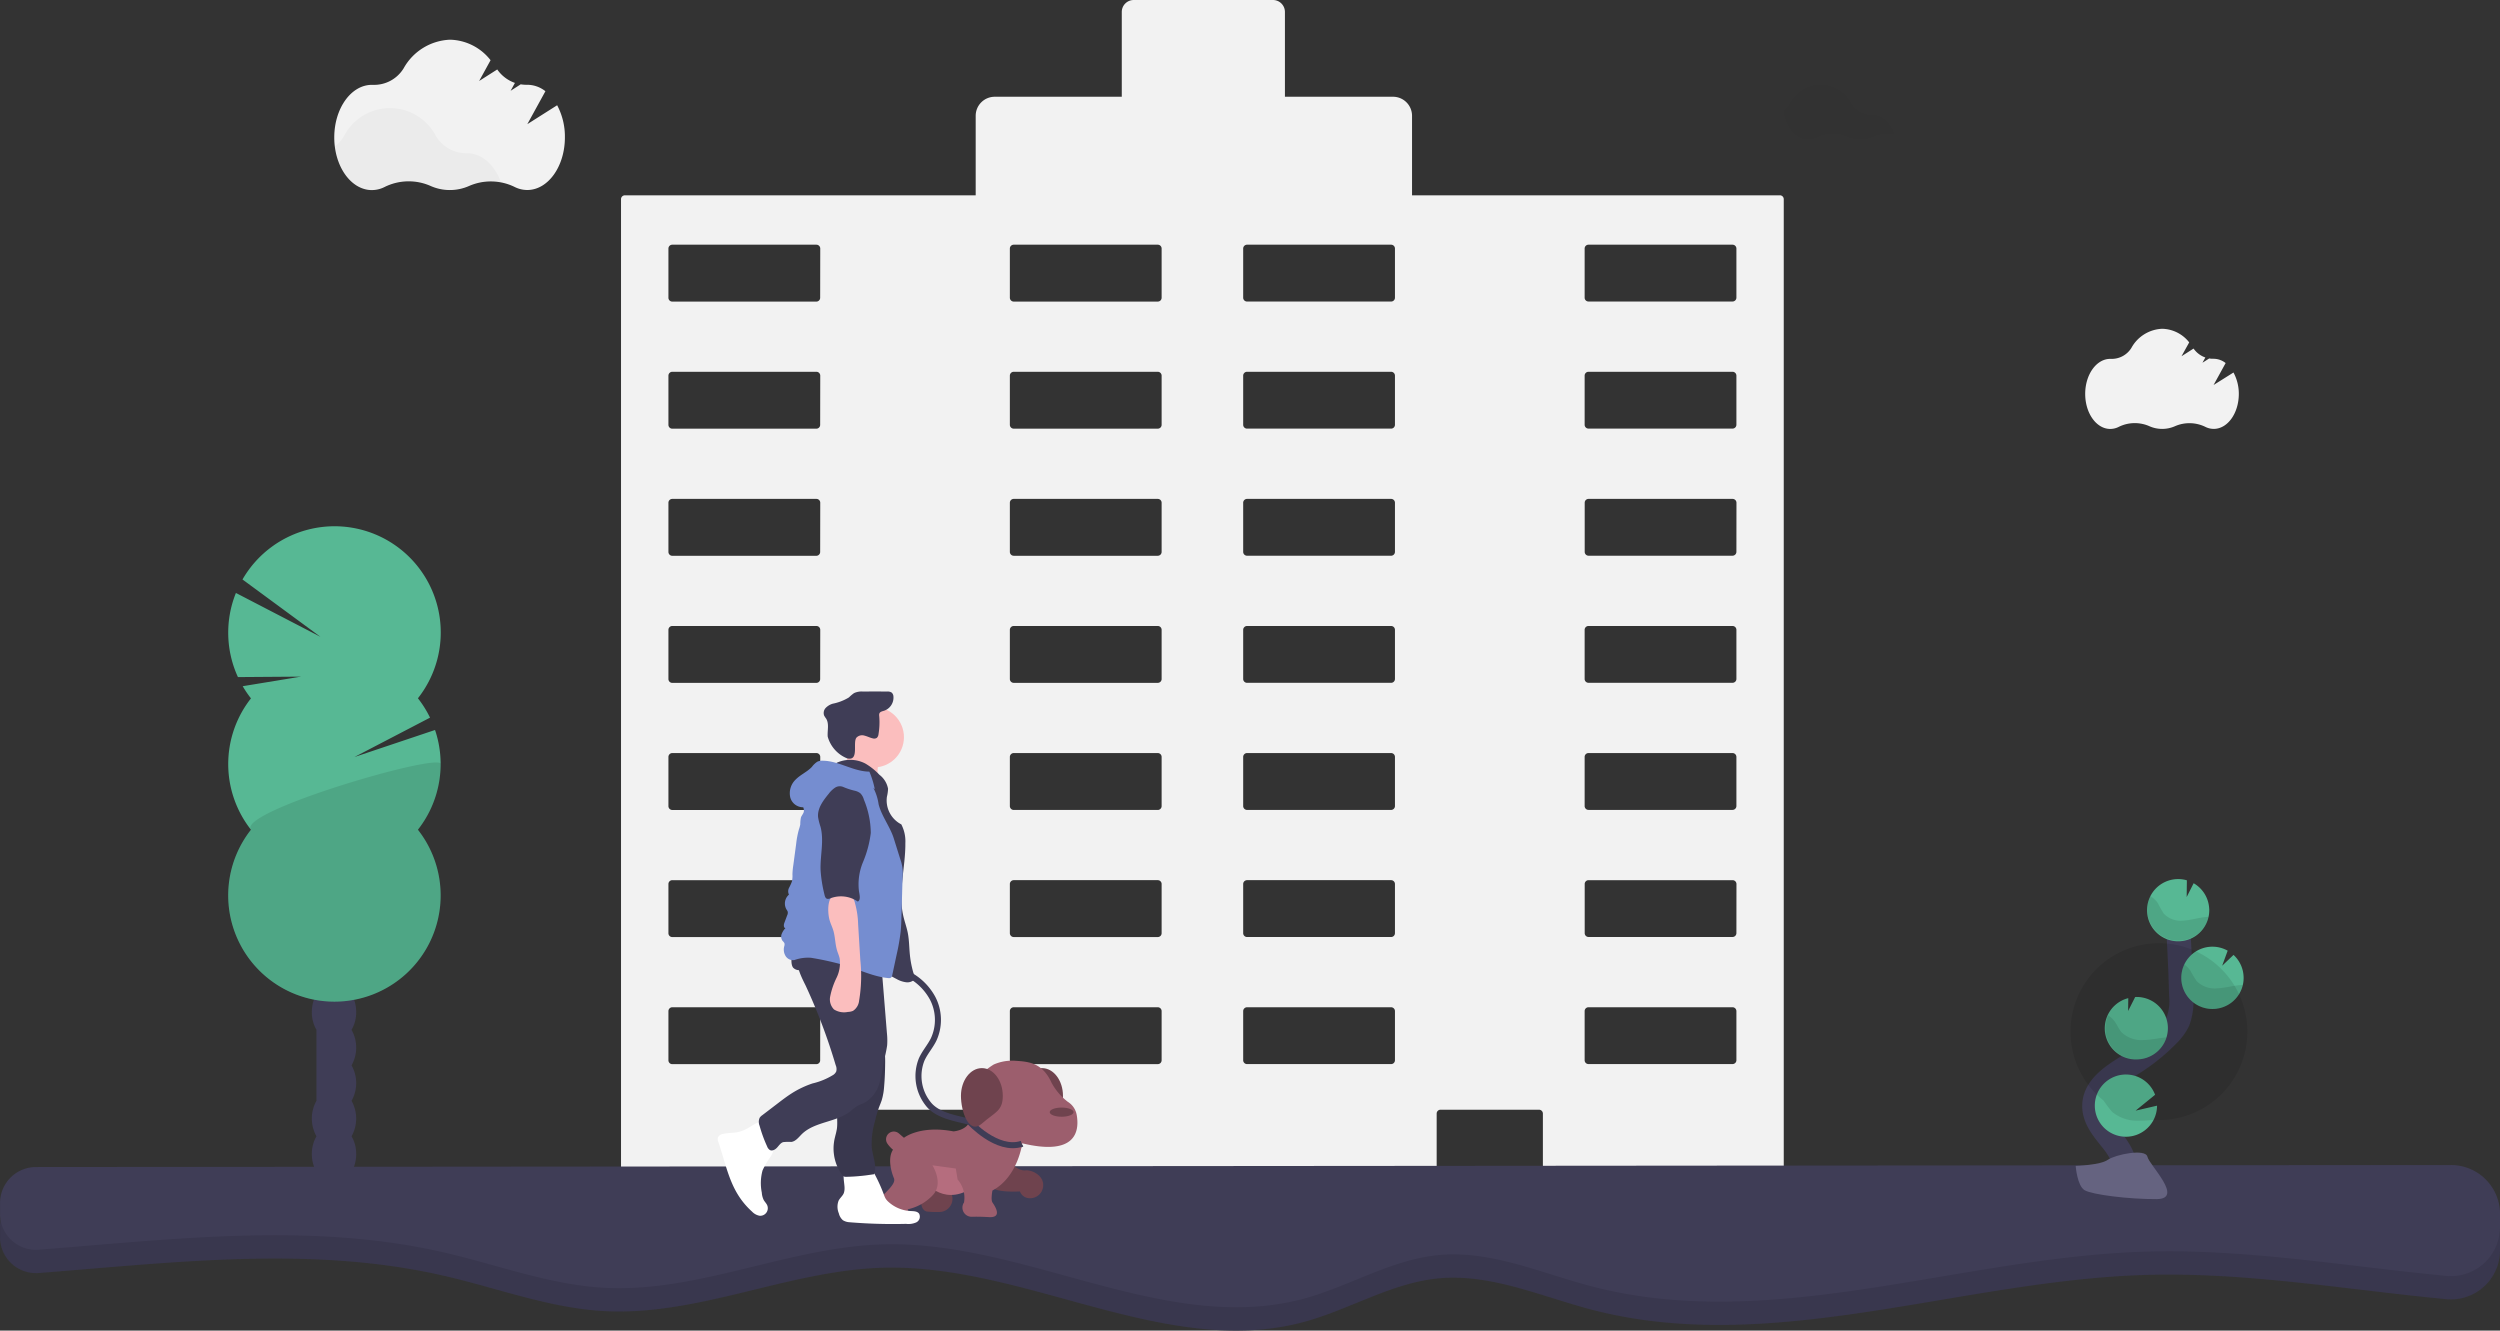 <svg xmlns="http://www.w3.org/2000/svg" width="414.497" height="220.611" viewBox="0 0 414.497 220.611">
  <rect x="0" y="0" width="414.497" height="220.611" fill="#333333" stroke="none"/>
  <g id="Groupe_12" data-name="Groupe 12" transform="translate(-0.161 -77.817)">
    <path id="Tracé_16" data-name="Tracé 16" d="M570.99,340.252h-61V327.067a3.156,3.156,0,0,0-3.156-3.156H488.915V309.857a1.987,1.987,0,0,0-1.987-1.987H463.852a1.987,1.987,0,0,0-1.987,1.987v14.055H440.8a3.156,3.156,0,0,0-3.156,3.156v13.185H379.477a.642.642,0,0,0-.637.642V516.061a.642.642,0,0,0,.637.642h38.661a.642.642,0,0,0,.642-.642V492.5a.646.646,0,0,1,.642-.642h16.331a.646.646,0,0,1,.642.642v23.565a.642.642,0,0,0,.637.642h76.4a.646.646,0,0,0,.642-.642V492.5a.642.642,0,0,1,.637-.642h16.331a.642.642,0,0,1,.642.642v23.565a.646.646,0,0,0,.642.642H570.98a.646.646,0,0,0,.641-.642V340.9a.646.646,0,0,0-.632-.651ZM411.859,483.669a.637.637,0,0,1-.637.637H387.343a.637.637,0,0,1-.642-.637v-8.156a.642.642,0,0,1,.642-.642h23.893a.642.642,0,0,1,.637.642Zm0-21.075a.637.637,0,0,1-.637.642H387.343a.637.637,0,0,1-.642-.642v-8.151a.637.637,0,0,1,.642-.642h23.893a.637.637,0,0,1,.637.642Zm0-21.07a.642.642,0,0,1-.637.642H387.343a.642.642,0,0,1-.642-.642v-8.156a.642.642,0,0,1,.642-.642h23.893a.642.642,0,0,1,.637.642Zm0-21.075a.637.637,0,0,1-.637.642H387.343a.637.637,0,0,1-.642-.642V412.3a.637.637,0,0,1,.642-.642h23.893a.637.637,0,0,1,.637.642Zm0-21.07a.642.642,0,0,1-.637.642H387.343a.642.642,0,0,1-.642-.642v-8.156a.637.637,0,0,1,.642-.637h23.893a.637.637,0,0,1,.637.637Zm0-21.07a.637.637,0,0,1-.637.637H387.343a.637.637,0,0,1-.642-.637v-8.156a.642.642,0,0,1,.642-.642h23.893a.642.642,0,0,1,.637.642Zm0-21.075a.637.637,0,0,1-.637.642H387.343a.637.637,0,0,1-.642-.642v-8.151a.637.637,0,0,1,.642-.642h23.893a.637.637,0,0,1,.637.642Zm56.613,126.43a.637.637,0,0,1-.642.637H443.951a.642.642,0,0,1-.642-.637v-8.151a.646.646,0,0,1,.642-.642h23.879a.642.642,0,0,1,.642.642Zm0-21.075a.637.637,0,0,1-.642.642H443.951a.642.642,0,0,1-.642-.642v-8.147a.642.642,0,0,1,.642-.642h23.879a.637.637,0,0,1,.642.642Zm0-21.07a.642.642,0,0,1-.642.642H443.951a.646.646,0,0,1-.642-.642v-8.151a.647.647,0,0,1,.642-.642h23.879a.642.642,0,0,1,.642.642Zm0-21.075a.637.637,0,0,1-.642.642H443.951a.642.642,0,0,1-.642-.642V412.3a.642.642,0,0,1,.642-.642h23.879a.637.637,0,0,1,.642.642Zm0-21.07a.642.642,0,0,1-.642.642H443.951a.646.646,0,0,1-.642-.642v-8.151a.642.642,0,0,1,.642-.637h23.879a.637.637,0,0,1,.642.637Zm0-21.07a.637.637,0,0,1-.642.637H443.951a.642.642,0,0,1-.642-.637v-8.151a.646.646,0,0,1,.642-.642h23.879a.642.642,0,0,1,.642.642Zm0-21.075a.637.637,0,0,1-.642.642H443.951a.642.642,0,0,1-.642-.642v-8.147a.642.642,0,0,1,.642-.642h23.879a.637.637,0,0,1,.642.642Zm38.685,126.43a.637.637,0,0,1-.642.637H482.636a.642.642,0,0,1-.642-.637v-8.146a.646.646,0,0,1,.642-.642h23.879a.642.642,0,0,1,.642.642Zm0-21.075a.637.637,0,0,1-.642.642H482.636a.642.642,0,0,1-.642-.642v-8.142a.642.642,0,0,1,.642-.642h23.879a.637.637,0,0,1,.642.642Zm0-21.07a.642.642,0,0,1-.642.642H482.636a.647.647,0,0,1-.642-.642v-8.147a.646.646,0,0,1,.642-.642h23.879a.642.642,0,0,1,.642.642Zm0-21.075a.637.637,0,0,1-.642.642H482.636a.642.642,0,0,1-.642-.642V412.3a.642.642,0,0,1,.642-.642h23.879a.637.637,0,0,1,.642.642Zm0-21.07a.642.642,0,0,1-.642.642H482.636a.646.646,0,0,1-.642-.642v-8.146a.642.642,0,0,1,.642-.637h23.879a.637.637,0,0,1,.642.637Zm0-21.07a.637.637,0,0,1-.642.637H482.636a.642.642,0,0,1-.642-.637v-8.147a.646.646,0,0,1,.642-.642h23.879a.642.642,0,0,1,.642.642Zm0-21.075a.637.637,0,0,1-.642.642H482.636a.642.642,0,0,1-.642-.642v-8.142a.642.642,0,0,1,.642-.642h23.879a.637.637,0,0,1,.642.642Zm56.613,126.43a.642.642,0,0,1-.642.637H539.249a.637.637,0,0,1-.642-.637v-8.142a.642.642,0,0,1,.642-.642h23.879a.646.646,0,0,1,.642.642Zm0-21.075a.642.642,0,0,1-.642.642H539.249a.637.637,0,0,1-.632-.627v-8.151a.637.637,0,0,1,.642-.642h23.879a.642.642,0,0,1,.642.642Zm0-21.07a.647.647,0,0,1-.642.642H539.249a.642.642,0,0,1-.642-.642v-8.142a.642.642,0,0,1,.642-.642h23.879a.646.646,0,0,1,.642.642Zm0-21.075a.642.642,0,0,1-.642.642H539.249a.637.637,0,0,1-.642-.642V412.3a.637.637,0,0,1,.642-.642h23.879a.642.642,0,0,1,.642.642Zm0-21.07a.647.647,0,0,1-.642.642H539.249a.642.642,0,0,1-.632-.627v-8.156a.637.637,0,0,1,.642-.637h23.879a.642.642,0,0,1,.642.637Zm0-21.07a.642.642,0,0,1-.642.637H539.249a.637.637,0,0,1-.642-.637v-8.142a.642.642,0,0,1,.642-.642h23.879a.646.646,0,0,1,.642.642Zm0-21.075a.642.642,0,0,1-.642.642H539.249a.637.637,0,0,1-.642-.642v-8.137a.637.637,0,0,1,.642-.642h23.879a.642.642,0,0,1,.642.642Z" transform="translate(-275.715 -230.053)" fill="#f2f2f2"/>
    <path id="Tracé_17" data-name="Tracé 17" d="M289.779,110.293l-4.946,3.136,3-5.462a4.892,4.892,0,0,0-2.989-1.068h-.08a5.763,5.763,0,0,1-1.026-.076l-1.676,1.074.717-1.307a5.946,5.946,0,0,1-2.932-2.231l-3,1.912,1.893-3.445a8.772,8.772,0,0,0-6.721-3.4,9.212,9.212,0,0,0-7.693,4.745,5.736,5.736,0,0,1-5.1,2.74h-.166c-3.445,0-6.236,3.907-6.236,8.725s2.791,8.722,6.236,8.722a4.691,4.691,0,0,0,2.17-.545,8.989,8.989,0,0,1,7.549-.147,7.858,7.858,0,0,0,6.418,0,9,9,0,0,1,7.479.147,4.691,4.691,0,0,0,2.151.532c3.445,0,6.236-3.907,6.236-8.722A11.06,11.06,0,0,0,289.779,110.293Z" transform="translate(-197.243 -15.026)" fill="#f2f2f2"/>
    <path id="Tracé_18" data-name="Tracé 18" d="M280.485,147.291a9.206,9.206,0,0,0-5.344.58,7.868,7.868,0,0,1-6.415,0,9,9,0,0,0-7.549.15,4.691,4.691,0,0,1-2.173.542c-3.059,0-5.605-3.081-6.134-7.148a5.9,5.9,0,0,0,1.53-1.647,8.584,8.584,0,0,1,15.34-.073,5.889,5.889,0,0,0,5.083,2.791h.08C277.349,142.489,279.459,144.442,280.485,147.291Z" transform="translate(-197.271 -39.261)" opacity="0.03"/>
    <path id="Tracé_19" data-name="Tracé 19" d="M865.569,295.347l-3.3,2.072,2-3.639a3.264,3.264,0,0,0-1.992-.711h-.051a3.66,3.66,0,0,1-.685-.051l-1.115.711.477-.872a4,4,0,0,1-1.953-1.481l-2,1.277,1.277-2.3a5.847,5.847,0,0,0-4.473-2.255,6.1,6.1,0,0,0-5.107,3.162,3.83,3.83,0,0,1-3.4,1.826h-.111c-2.294,0-4.153,2.6-4.153,5.809s1.86,5.809,4.153,5.809a3.115,3.115,0,0,0,1.447-.362,5.993,5.993,0,0,1,5.026-.1,5.246,5.246,0,0,0,4.277,0,6.005,6.005,0,0,1,4.983.1,3.1,3.1,0,0,0,1.43.353c2.294,0,4.154-2.6,4.154-5.809A7.409,7.409,0,0,0,865.569,295.347Z" transform="translate(-495.099 -155.769)" fill="#f2f2f2"/>
    <path id="Tracé_20" data-name="Tracé 20" d="M859.36,314.054a6.179,6.179,0,0,0-3.562.387,5.224,5.224,0,0,1-2.128.451,5.28,5.28,0,0,1-2.128-.46,6,6,0,0,0-5.03.1,3.1,3.1,0,0,1-1.447.362c-2.038,0-3.732-2.051-4.085-4.762a3.94,3.94,0,0,0,1.021-1.1A5.719,5.719,0,0,1,852.215,309a3.923,3.923,0,0,0,3.4,1.86h.055C857.271,310.858,858.675,312.16,859.36,314.054Z" transform="translate(-545.099 -213.977)" opacity="0.03"/>
    <path id="Tracé_21" data-name="Tracé 21" d="M527.687,753.372V755.5a8.137,8.137,0,0,1-8.9,8.086c-16.661-1.583-33.245-4.528-49.961-4.017-30.819.941-61.894,13.546-91.726,5.758-8.413-2.2-16.733-6.013-25.389-5.192-7.766.736-14.678,5.128-22.2,7.188-22.882,6.281-46.178-9.592-69.9-8.954-15.635.426-30.606,8.039-46.224,7.192-9.052-.485-17.674-3.8-26.5-5.835-21.985-5.081-44.624-2.238-67.277-.477a5.958,5.958,0,0,1-6.413-5.924v-1.8a5.958,5.958,0,0,1,5.958-5.958l400.42-.324A8.137,8.137,0,0,1,527.687,753.372Z" transform="translate(-113.029 -470.368)" fill="#3f3d56"/>
    <path id="Tracé_22" data-name="Tracé 22" d="M527.687,753.372V755.5a8.137,8.137,0,0,1-8.9,8.086c-16.661-1.583-33.245-4.528-49.961-4.017-30.819.941-61.894,13.546-91.726,5.758-8.413-2.2-16.733-6.013-25.389-5.192-7.766.736-14.678,5.128-22.2,7.188-22.882,6.281-46.178-9.592-69.9-8.954-15.635.426-30.606,8.039-46.224,7.192-9.052-.485-17.674-3.8-26.5-5.835-21.985-5.081-44.624-2.238-67.277-.477a5.958,5.958,0,0,1-6.413-5.924v-1.8a5.958,5.958,0,0,1,5.958-5.958l400.42-.324A8.137,8.137,0,0,1,527.687,753.372Z" transform="translate(-113.029 -470.368)" opacity="0.1"/>
    <path id="Tracé_23" data-name="Tracé 23" d="M527.687,744.222v2.128a8.714,8.714,0,0,1-.047.885,8.133,8.133,0,0,1-8.852,7.235c-16.661-1.587-33.245-4.532-49.961-4.018-30.819.945-61.894,13.55-91.725,5.758-8.413-2.2-16.733-6.013-25.389-5.192-7.766.736-14.678,5.107-22.2,7.192-22.882,6.247-46.178-9.626-69.9-8.967-15.635.426-30.606,8.039-46.225,7.2-9.052-.489-17.674-3.8-26.5-5.839-21.98-5.077-44.624-2.238-67.277-.476a5.958,5.958,0,0,1-6.324-4.894,5.831,5.831,0,0,1-.089-1.03V742.38a5.958,5.958,0,0,1,5.958-5.958l100.352-.085,205.04-.17,95.02-.077a8.133,8.133,0,0,1,8.128,8.133Z" transform="translate(-113.029 -465.112)" fill="#3f3d56"/>
    <path id="Tracé_24" data-name="Tracé 24" d="M993.706,664.137c1.105-2.03-.151-4.517-1.581-6.33s-3.173-3.685-3.136-6c.055-3.316,3.574-5.273,6.386-7.03a31.288,31.288,0,0,0,5.733-4.61,8.473,8.473,0,0,0,1.761-2.358,9.571,9.571,0,0,0,.527-4.193q-.181-7.1-.7-14.183" transform="translate(-641.599 -390.681)" fill="none" stroke="#3f3d56" stroke-miterlimit="10" stroke-width="4"/>
    <path id="Tracé_25" data-name="Tracé 25" d="M1023.033,610.282a5.158,5.158,0,0,0-2.58-4.237l-1.157,2.292.033-2.775a5.107,5.107,0,0,0-1.7-.2,5.159,5.159,0,1,0,5.41,4.923Z" transform="translate(-656.588 -381.79)" fill="#57b894"/>
    <path id="Tracé_26" data-name="Tracé 26" d="M998.972,700.824a5.159,5.159,0,1,1,.25-4.164l-3.231,2.631,3.556-.825a5.158,5.158,0,0,1-.575,2.358Z" transform="translate(-641.75 -437.331)" fill="#57b894"/>
    <path id="Tracé_27" data-name="Tracé 27" d="M999.24,668.755a5.159,5.159,0,0,1-1.64-10.148l-.029,2.13,1.172-2.318h0a5.174,5.174,0,0,1,.5,10.336Z" transform="translate(-644.572 -415.299)" fill="#57b894"/>
    <path id="Tracé_28" data-name="Tracé 28" d="M1033.542,646.107a5.164,5.164,0,1,1,2.284-9.661l-.913,2.5,1.883-1.8a5.158,5.158,0,0,1,1.669,3.567,5.066,5.066,0,0,1-.129,1.426A5.159,5.159,0,0,1,1033.542,646.107Z" transform="translate(-666.32 -401.008)" fill="#57b894"/>
    <path id="Tracé_29" data-name="Tracé 29" d="M1022.374,616.515c-1.194.133-2.355.5-3.552.579a3.866,3.866,0,0,1-3.272-1.146,16.012,16.012,0,0,1-.954-1.684,3.684,3.684,0,0,0-1.3-1.223,5.159,5.159,0,1,0,9.669,3.431C1022.765,616.482,1022.57,616.493,1022.374,616.515Z" transform="translate(-656.626 -386.645)" opacity="0.1"/>
    <path id="Tracé_30" data-name="Tracé 30" d="M1033.521,651.169a5.159,5.159,0,0,1-4.919-7.37,3.784,3.784,0,0,1,1.039,1.043,16.873,16.873,0,0,0,1.024,1.706,4.212,4.212,0,0,0,3.43,1.2c1.249-.059,2.455-.409,3.685-.523.173-.019.346-.03.523-.033A5.159,5.159,0,0,1,1033.521,651.169Z" transform="translate(-666.298 -406.071)" opacity="0.1"/>
    <path id="Tracé_31" data-name="Tracé 31" d="M999.445,674a5.159,5.159,0,0,1-4.963-7.281,4.048,4.048,0,0,1,1.105,1.05c.4.567.653,1.22,1.106,1.743a4.788,4.788,0,0,0,3.659,1.282c1.319-.03,2.516-.343,3.788-.439A5.177,5.177,0,0,1,999.445,674Z" transform="translate(-644.777 -420.545)" opacity="0.1"/>
    <path id="Tracé_32" data-name="Tracé 32" d="M998.735,706.489a14.66,14.66,0,1,0-8.295-3.206,21.809,21.809,0,0,0,1.386,1.842,6.439,6.439,0,0,0,4.285,1.5A22.122,22.122,0,0,0,998.735,706.489Z" transform="translate(-641.514 -442.996)" opacity="0.1"/>
    <path id="Tracé_33" data-name="Tracé 33" d="M980.62,730.638s4.083-.129,5.313-1,6.264-1.923,6.581-.52,6.135,7,1.525,7.027-10.686-.737-11.935-1.474S980.62,730.638,980.62,730.638Z" transform="translate(-636.314 -459.517)" fill="#656380"/>
    <path id="Tracé_56" data-name="Tracé 56" d="M178.505,609.512a5.791,5.791,0,0,0,.767-2.941c0-2.658-1.642-4.811-3.678-4.811s-3.676,2.153-3.676,4.811a5.791,5.791,0,0,0,.767,2.941,2268036.032,2268036.032,0,0,1,0,11.766,6.023,6.023,0,0,0,0,5.883,5.8,5.8,0,0,0-.767,2.941c0,2.658,1.642,4.813,3.676,4.813s3.678-2.156,3.678-4.813a5.8,5.8,0,0,0-.767-2.941,6.024,6.024,0,0,0,0-5.876,6.024,6.024,0,0,0,0-5.883,6.024,6.024,0,0,0,0-5.883Z" transform="translate(-120.055 -360.949)" fill="#3f3d56"/>
    <path id="Tracé_57" data-name="Tracé 57" d="M116.578,307.446a17.906,17.906,0,0,1-1.37-2.015l9.662-1.588-10.45.077a17.644,17.644,0,0,1-.335-13.949l14.015,7.271-12.924-9.507a17.611,17.611,0,1,1,29.085,19.7,17.438,17.438,0,0,1,2.008,3.211l-12.54,6.53,13.37-4.487a17.625,17.625,0,0,1-2.841,16.539,17.611,17.611,0,1,1-27.678,0,17.611,17.611,0,0,1,0-21.777Z" transform="translate(-74.81 -113.843)" fill="#57b894"/>
    <path id="Tracé_58" data-name="Tracé 58" d="M148.068,446.073a17.545,17.545,0,0,1-3.769,10.888,17.611,17.611,0,1,1-27.678,0C114.249,453.963,148.068,444.1,148.068,446.073Z" transform="translate(-74.841 -241.581)" opacity="0.1"/>
    <g id="Groupe_23" data-name="Groupe 23" transform="translate(0 158.875)">
      <path id="Tracé_35" data-name="Tracé 35" d="M723.79,593.706c0,2.538,1.3,2.687,3.47,4.6s3.469-2.057,3.469-4.6-1.554-4.6-3.469-4.6S723.79,591.168,723.79,593.706Z" transform="translate(-554.327 -493.071)" fill="#6f434e"/>
      <path id="Tracé_36" data-name="Tracé 36" d="M577.74,469.31a1.275,1.275,0,0,0,.5,1.412,4.821,4.821,0,0,0,1.47.64,9.606,9.606,0,0,1,5.448,4.472,7.748,7.748,0,0,1,.21,6.949c-.57,1.151-1.453,2.128-1.976,3.3a7.388,7.388,0,0,0,.993,7.237c1.511,2.058,4.47,2.455,6.94,3.093,0,0,6.384,5.016,8.664,3.648" transform="translate(-430.419 -391.48)" fill="none" stroke="#3f3d56" stroke-miterlimit="10" stroke-width="1"/>
      <path id="Tracé_37" data-name="Tracé 37" d="M614.309,719.69s-.3,2.584,1.064,2.736a17.584,17.584,0,0,0,2.006.065,2.19,2.19,0,0,0,1.835-3.344l-.041-.064C617.805,716.954,614.309,719.69,614.309,719.69Z" transform="translate(-461.463 -602.601)" fill="#6f434e"/>
      <path id="Tracé_38" data-name="Tracé 38" d="M603.358,683.92s3.344,4.408,8.36.456-1.064-5.776-1.064-5.776H604.27l-3.8,1.672Z" transform="translate(-449.752 -568.958)" fill="#b56d7e"/>
      <path id="Tracé_39" data-name="Tracé 39" d="M694.186,689.6s1.52,1.824,2.888,1.672c1.1-.122,3.271.93,2.911,2.842a2.162,2.162,0,0,1-2.526,1.745,1.731,1.731,0,0,1-1.3-1.091s-4.864.3-4.712-1.064S694.186,689.6,694.186,689.6Z" transform="translate(-526.9 -578.286)" fill="#6f434e"/>
      <path id="Tracé_40" data-name="Tracé 40" d="M574.225,598.294s1.976,3.04,0,5.016a8.015,8.015,0,0,1-4.1,2.28s.76,1.368-2.128,1.216-3.8-1.064-2.888-2.432,3.192-2.888,2.736-3.952-1.064-3.344-.152-4.712a5.026,5.026,0,0,1-.958-1.055A1.284,1.284,0,0,1,568.657,593l.856.734s2.584-2.128,8.208-1.064c0,0,2.28-.152,2.736-1.824,0,0-2.432-5.32,3.952-9.272a7.642,7.642,0,0,1,3.648-.608c2.128.152,4.408.3,5.928,3.648a9.911,9.911,0,0,0,2.7,3.159,3.215,3.215,0,0,1,1.479,2.24c.439,2.619-.117,6.784-9.044,4.633,0,0-.684,5.548-4.94,7.828,0,0-.3,1.52,0,1.976s1.824,2.584-.608,2.432c-1.216-.075-2.154-.076-2.8-.056a1.52,1.52,0,0,1-1.33-2.335c.008-.014.017-.027.026-.041a4.578,4.578,0,0,0-1.064-3.8l-.3-1.824Z" transform="translate(-419.474 -486.145)" fill="#9c5e6d"/>
      <ellipse id="Ellipse_9" data-name="Ellipse 9" cx="1.976" cy="0.76" rx="1.976" ry="0.76" transform="translate(174.202 102.575)" fill="#6f434e"/>
      <path id="Tracé_41" data-name="Tracé 41" d="M397.831,648.757a7.447,7.447,0,0,1-1.415.608c-.879.24-1.824.152-2.707.357a1.117,1.117,0,0,0-.874.608,1.242,1.242,0,0,0,.1.8c.98,2.876,1.572,5.928,3.137,8.538a12.91,12.91,0,0,0,2.423,2.94,2.315,2.315,0,0,0,1.234.685A1.256,1.256,0,0,0,401,661.531c-.141-.3-.4-.553-.57-.851a3.227,3.227,0,0,1-.315-1.216,7.893,7.893,0,0,1,.123-3.681,12.352,12.352,0,0,1,1.246-2.154,3.769,3.769,0,0,0,.7-2.345,4.083,4.083,0,0,0-.632-1.567c-.29-.488-.866-1.8-1.452-1.965S398.361,648.485,397.831,648.757Z" transform="translate(-273.647 -542.782)" fill="#fff"/>
      <path id="Tracé_42" data-name="Tracé 42" d="M524.615,700.775a2.453,2.453,0,0,1-.114.822c-.184.483-.638.815-.872,1.275a2.817,2.817,0,0,0,.038,2.1,2.154,2.154,0,0,0,.676,1.143,2.247,2.247,0,0,0,1.031.33,87.3,87.3,0,0,0,9.445.275,3.219,3.219,0,0,0,1.684-.245,1.06,1.06,0,0,0,.47-1.449c-.3-.415-.912-.41-1.426-.436a5.864,5.864,0,0,1-3.621-1.491,2.586,2.586,0,0,1-.508-.584,3.5,3.5,0,0,1-.266-.608,27.252,27.252,0,0,0-1.573-3.482,1.835,1.835,0,0,0-.676-.81,1.793,1.793,0,0,0-.733-.159c-.786-.052-2.82-.319-3.426.292C524.183,698.311,524.627,700.059,524.615,700.775Z" transform="translate(-384.429 -584.862)" fill="#fff"/>
      <circle id="Ellipse_10" data-name="Ellipse 10" cx="5.016" cy="5.016" r="5.016" transform="translate(140.002 36.151)" fill="#fbbebe"/>
      <path id="Tracé_43" data-name="Tracé 43" d="M524.58,242.376a3.78,3.78,0,0,1-1.54,1.976l6.937,1.415a7.323,7.323,0,0,1-.1-3.093,1.806,1.806,0,0,0,.041-.76c-.131-.5-.7-.746-1.2-.862a16.17,16.17,0,0,1-3.563-1A17,17,0,0,0,524.58,242.376Z" transform="translate(-384.091 -197.068)" fill="#fbbebe"/>
      <path id="Tracé_44" data-name="Tracé 44" d="M487.6,253.313a5.43,5.43,0,0,1,4.729.125,10.7,10.7,0,0,1,2.35,1.874,3.748,3.748,0,0,1,1.426,2.306,6.42,6.42,0,0,1-.189,1.33,4.461,4.461,0,0,0,2.386,4.581,6.075,6.075,0,0,1,.673,3.1c.032,4.057-1.248,8.164-.334,12.117.214.927.547,1.824.733,2.76.24,1.216.228,2.455.354,3.683a16.482,16.482,0,0,0,.885,3.894,1.617,1.617,0,0,1-1.5.625,4.24,4.24,0,0,1-1.6-.543c-2.444-1.251-4.685-2.9-7.217-3.964-1.672-.7-3.46-1.142-5.084-1.955a6.667,6.667,0,0,1-3.634-3.849,9.075,9.075,0,0,1-.24-2.338,42.415,42.415,0,0,1,.626-9.88c.634-2.848,1.859-5.572,2.128-8.479a5.758,5.758,0,0,1,.617-2.748C485.452,254.833,487.065,254.549,487.6,253.313Z" transform="translate(-348.706 -207.907)" fill="#3f3d56"/>
      <path id="Tracé_45" data-name="Tracé 45" d="M513.823,185.916a1.3,1.3,0,0,1,1.339-.324c.473.114.912.357,1.383.456a.815.815,0,0,0,.649-.091.946.946,0,0,0,.28-.619,11.8,11.8,0,0,0,.116-3.008.9.9,0,0,1,.027-.423c.119-.284.479-.353.772-.444a2.3,2.3,0,0,0,1.561-2.359.932.932,0,0,0-.287-.648,1.187,1.187,0,0,0-.751-.179q-2.021-.015-4.045,0a2.891,2.891,0,0,0-1.456.266,7.046,7.046,0,0,0-.845.711,8.2,8.2,0,0,1-2.672,1.037,2.651,2.651,0,0,0-1.172.7,1.233,1.233,0,0,0-.258,1.28,4.669,4.669,0,0,0,.327.5c.538.859.179,1.976.26,2.984a5.458,5.458,0,0,0,3.233,3.607C514.327,189.842,513.146,186.741,513.823,185.916Z" transform="translate(-371.657 -144.679)" fill="#3f3d56"/>
      <path id="Tracé_46" data-name="Tracé 46" d="M520.173,543.47a14.975,14.975,0,0,1,.251,2.776c-.062,1.3-.529,2.548-.616,3.843-.065.968.085,1.947-.05,2.908-.087.608-.286,1.207-.41,1.824a7.512,7.512,0,0,0,1.207,5.749.939.939,0,0,0,.35.34,1,1,0,0,0,.435.058,31.25,31.25,0,0,0,4.358-.4.3.3,0,0,0,.34-.289c.268-1.368-.342-2.751-.5-4.142a12.85,12.85,0,0,1,.544-4.426,19.5,19.5,0,0,1,.6-2.116c.17-.468.377-.921.526-1.4a10.634,10.634,0,0,0,.382-2.28q.152-1.824.163-3.671a15.827,15.827,0,0,0-.287-3.464,18.339,18.339,0,0,0-1.652-4.1,2.661,2.661,0,0,0-.971.456,21.866,21.866,0,0,1-2.659,1.468c-.617.286-1.824.489-2.213,1.088s-.137,1.791-.108,2.441Q519.942,541.81,520.173,543.47Z" transform="translate(-380.839 -446.914)" fill="#3f3d56"/>
      <path id="Tracé_47" data-name="Tracé 47" d="M520.173,543.47a14.975,14.975,0,0,1,.251,2.776c-.062,1.3-.529,2.548-.616,3.843-.065.968.085,1.947-.05,2.908-.087.608-.286,1.207-.41,1.824a7.512,7.512,0,0,0,1.207,5.749.939.939,0,0,0,.35.34,1,1,0,0,0,.435.058,31.25,31.25,0,0,0,4.358-.4.3.3,0,0,0,.34-.289c.268-1.368-.342-2.751-.5-4.142a12.85,12.85,0,0,1,.544-4.426,19.5,19.5,0,0,1,.6-2.116c.17-.468.377-.921.526-1.4a10.634,10.634,0,0,0,.382-2.28q.152-1.824.163-3.671a15.827,15.827,0,0,0-.287-3.464,18.339,18.339,0,0,0-1.652-4.1,2.661,2.661,0,0,0-.971.456,21.866,21.866,0,0,1-2.659,1.468c-.617.286-1.824.489-2.213,1.088s-.137,1.791-.108,2.441Q519.942,541.81,520.173,543.47Z" transform="translate(-380.839 -446.914)" opacity="0.1"/>
      <path id="Tracé_48" data-name="Tracé 48" d="M444.211,463.06c-.666,1.794.313,3.732,1.164,5.445a95.6,95.6,0,0,1,4.992,13.212,1.617,1.617,0,0,1,.1,1.034,1.343,1.343,0,0,1-.488.579,11.5,11.5,0,0,1-3.458,1.426,15.664,15.664,0,0,0-3.28,1.537c-.86.534-1.672,1.151-2.473,1.766l-2.564,1.958a1.688,1.688,0,0,0-.429.415,1.648,1.648,0,0,0-.023,1.338A22.656,22.656,0,0,0,439,495.194a1.2,1.2,0,0,0,.456.6c.4.214.891-.07,1.2-.407s.57-.76,1-.9a8,8,0,0,1,1.353-.032c.728-.1,1.216-.772,1.734-1.286,2.14-2.1,5.714-1.949,8.07-3.8a10.821,10.821,0,0,1,1.078-.844c.392-.236.85-.363,1.263-.572a5.354,5.354,0,0,0,2.469-3.282c.423-1.341.544-2.757.848-4.131a19.255,19.255,0,0,0,.433-2.128,11.507,11.507,0,0,0-.043-2.02l-.85-10.511c-.07-.856-.138-1.712-.274-2.56-2.523.09-5.045.191-7.57.222A18.371,18.371,0,0,1,444.211,463.06Z" transform="translate(-311.652 -386.18)" fill="#3f3d56"/>
      <path id="Tracé_49" data-name="Tracé 49" d="M473.5,456.217a1.346,1.346,0,0,0,1.748.239c.573-.3,1.02-.81,1.595-1.108a5.179,5.179,0,0,1,2.558-.363,16.818,16.818,0,0,1,4.1.456c1.368.391,2.707,1.143,4.127.993a.852.852,0,0,0,.651-.3.981.981,0,0,0,.108-.491l.046-1.24a1.122,1.122,0,0,0-.1-.626,1.047,1.047,0,0,0-.47-.36,16.242,16.242,0,0,0-6.563-1.237q-1.71-.056-3.422-.047a12.194,12.194,0,0,0-3.07.125C473.544,452.6,472.857,455.188,473.5,456.217Z" transform="translate(-341.873 -376.88)" fill="#3f3d56"/>
      <path id="Tracé_50" data-name="Tracé 50" d="M484.6,255.557c-2.646-.023-5.043-1.769-7.688-1.812a2.015,2.015,0,0,0-.935.161,3.514,3.514,0,0,0-.891.848c-.781.847-1.915,1.3-2.718,2.128a3.135,3.135,0,0,0-.876,2.969,2.207,2.207,0,0,0,2.472,1.587,6.369,6.369,0,0,1,2.482-3.371,12.461,12.461,0,0,1,1.94-1.018,5.365,5.365,0,0,1,3.76-.684,5.29,5.29,0,0,1,1.283.7l2.069,1.389A14.377,14.377,0,0,0,484.6,255.557Z" transform="translate(-340.301 -208.678)" fill="#758dd0"/>
      <path id="Tracé_51" data-name="Tracé 51" d="M465.728,272.528c-.351.438.152,1.073.078,1.629-.052.369-.356.652-.483,1a5.508,5.508,0,0,0-.111,1.149,4.983,4.983,0,0,1-.22.819,14.716,14.716,0,0,0-.465,2.432l-.464,3.46a12.963,12.963,0,0,0-.152,1.57,4.462,4.462,0,0,1-.079,1.175,8.08,8.08,0,0,1-.482,1.064,1.249,1.249,0,0,0-.017,1.129,1.973,1.973,0,0,0-.413,2.464,1.35,1.35,0,0,1,.213.392,1,1,0,0,1-.094.578l-.468,1.248c-.12.319-.152.806.176.879a2.932,2.932,0,0,0-.632,1,1.186,1.186,0,0,0,.169,1.126,1.481,1.481,0,0,1,.293.356.939.939,0,0,1-.035.561,2.059,2.059,0,0,0,.255,1.616,1.447,1.447,0,0,0,1.458.625,6.657,6.657,0,0,1,2.722-.371,48.445,48.445,0,0,1,6.044,1.377c2.247.717,4.423,1.769,6.773,1.99a.651.651,0,0,0,.456-.07.682.682,0,0,0,.21-.43l.728-3.4a34.93,34.93,0,0,0,.667-3.814c.084-.827.106-1.66.131-2.491l.187-6.618a6.591,6.591,0,0,0-.377-2.877l-1.076-3.435c-.608-1.961-2.023-3.7-2.525-5.692a8.4,8.4,0,0,0-1.4-3.6c-1.216-1.4-3.314-1.619-5.151-1.379a6.256,6.256,0,0,0-2.386.728,7.791,7.791,0,0,0-2.035,2.049C466.724,271.4,466.227,271.9,465.728,272.528Z" transform="translate(-332.364 -220.689)" fill="#758dd0"/>
      <path id="Tracé_52" data-name="Tracé 52" d="M513.583,402.438c.152.654.47,1.256.664,1.9.325,1.075.3,2.233.623,3.308.137.456.336.885.433,1.345a5.567,5.567,0,0,1-.52,3.206,12.54,12.54,0,0,0-1.055,3.113,2.371,2.371,0,0,0,.634,2.128,3.111,3.111,0,0,0,2.309.413,2.454,2.454,0,0,0,.839-.173A2.282,2.282,0,0,0,518.525,416a24.9,24.9,0,0,0,.2-6.785l-.362-5.926a14.183,14.183,0,0,0-.5-3.4,3.243,3.243,0,0,0-.714-1.459,4.764,4.764,0,0,0-1.836-.284C513.22,398.049,513.244,400.972,513.583,402.438Z" transform="translate(-375.927 -331.132)" fill="#fbbebe"/>
      <path id="Tracé_53" data-name="Tracé 53" d="M506.417,281.73a1.437,1.437,0,0,0-1.379.123,4.294,4.294,0,0,0-1.035,1c-.924,1.128-1.9,2.423-1.765,3.875a9.768,9.768,0,0,0,.4,1.588c.619,2.315-.065,4.765.012,7.162a22.48,22.48,0,0,0,.648,4.1c.061.275.152.594.426.689a.911.911,0,0,0,.608-.1,4.913,4.913,0,0,1,4.495.565c.5-.264.3-1.1.2-1.652a9.508,9.508,0,0,1,.663-4.905,18.129,18.129,0,0,0,1.287-4.823,14.742,14.742,0,0,0-1.143-5.524,2.327,2.327,0,0,0-.6-1.064,2.371,2.371,0,0,0-.9-.41A11.38,11.38,0,0,1,506.417,281.73Z" transform="translate(-366.44 -232.306)" fill="#3f3d56"/>
      <path id="Tracé_54" data-name="Tracé 54" d="M667.47,647.6s4.56,5.016,8.664,3.648" transform="translate(-506.568 -542.67)" fill="none" stroke="#3f3d56" stroke-miterlimit="10" stroke-width="1"/>
      <path id="Tracé_55" data-name="Tracé 55" d="M665.087,593.706c0,2.538-1.3,2.687-3.469,4.6s-3.469-2.057-3.469-4.6,1.553-4.6,3.469-4.6S665.087,591.168,665.087,593.706Z" transform="translate(-498.664 -493.071)" fill="#6f434e"/>
    </g>
  </g>
</svg>
